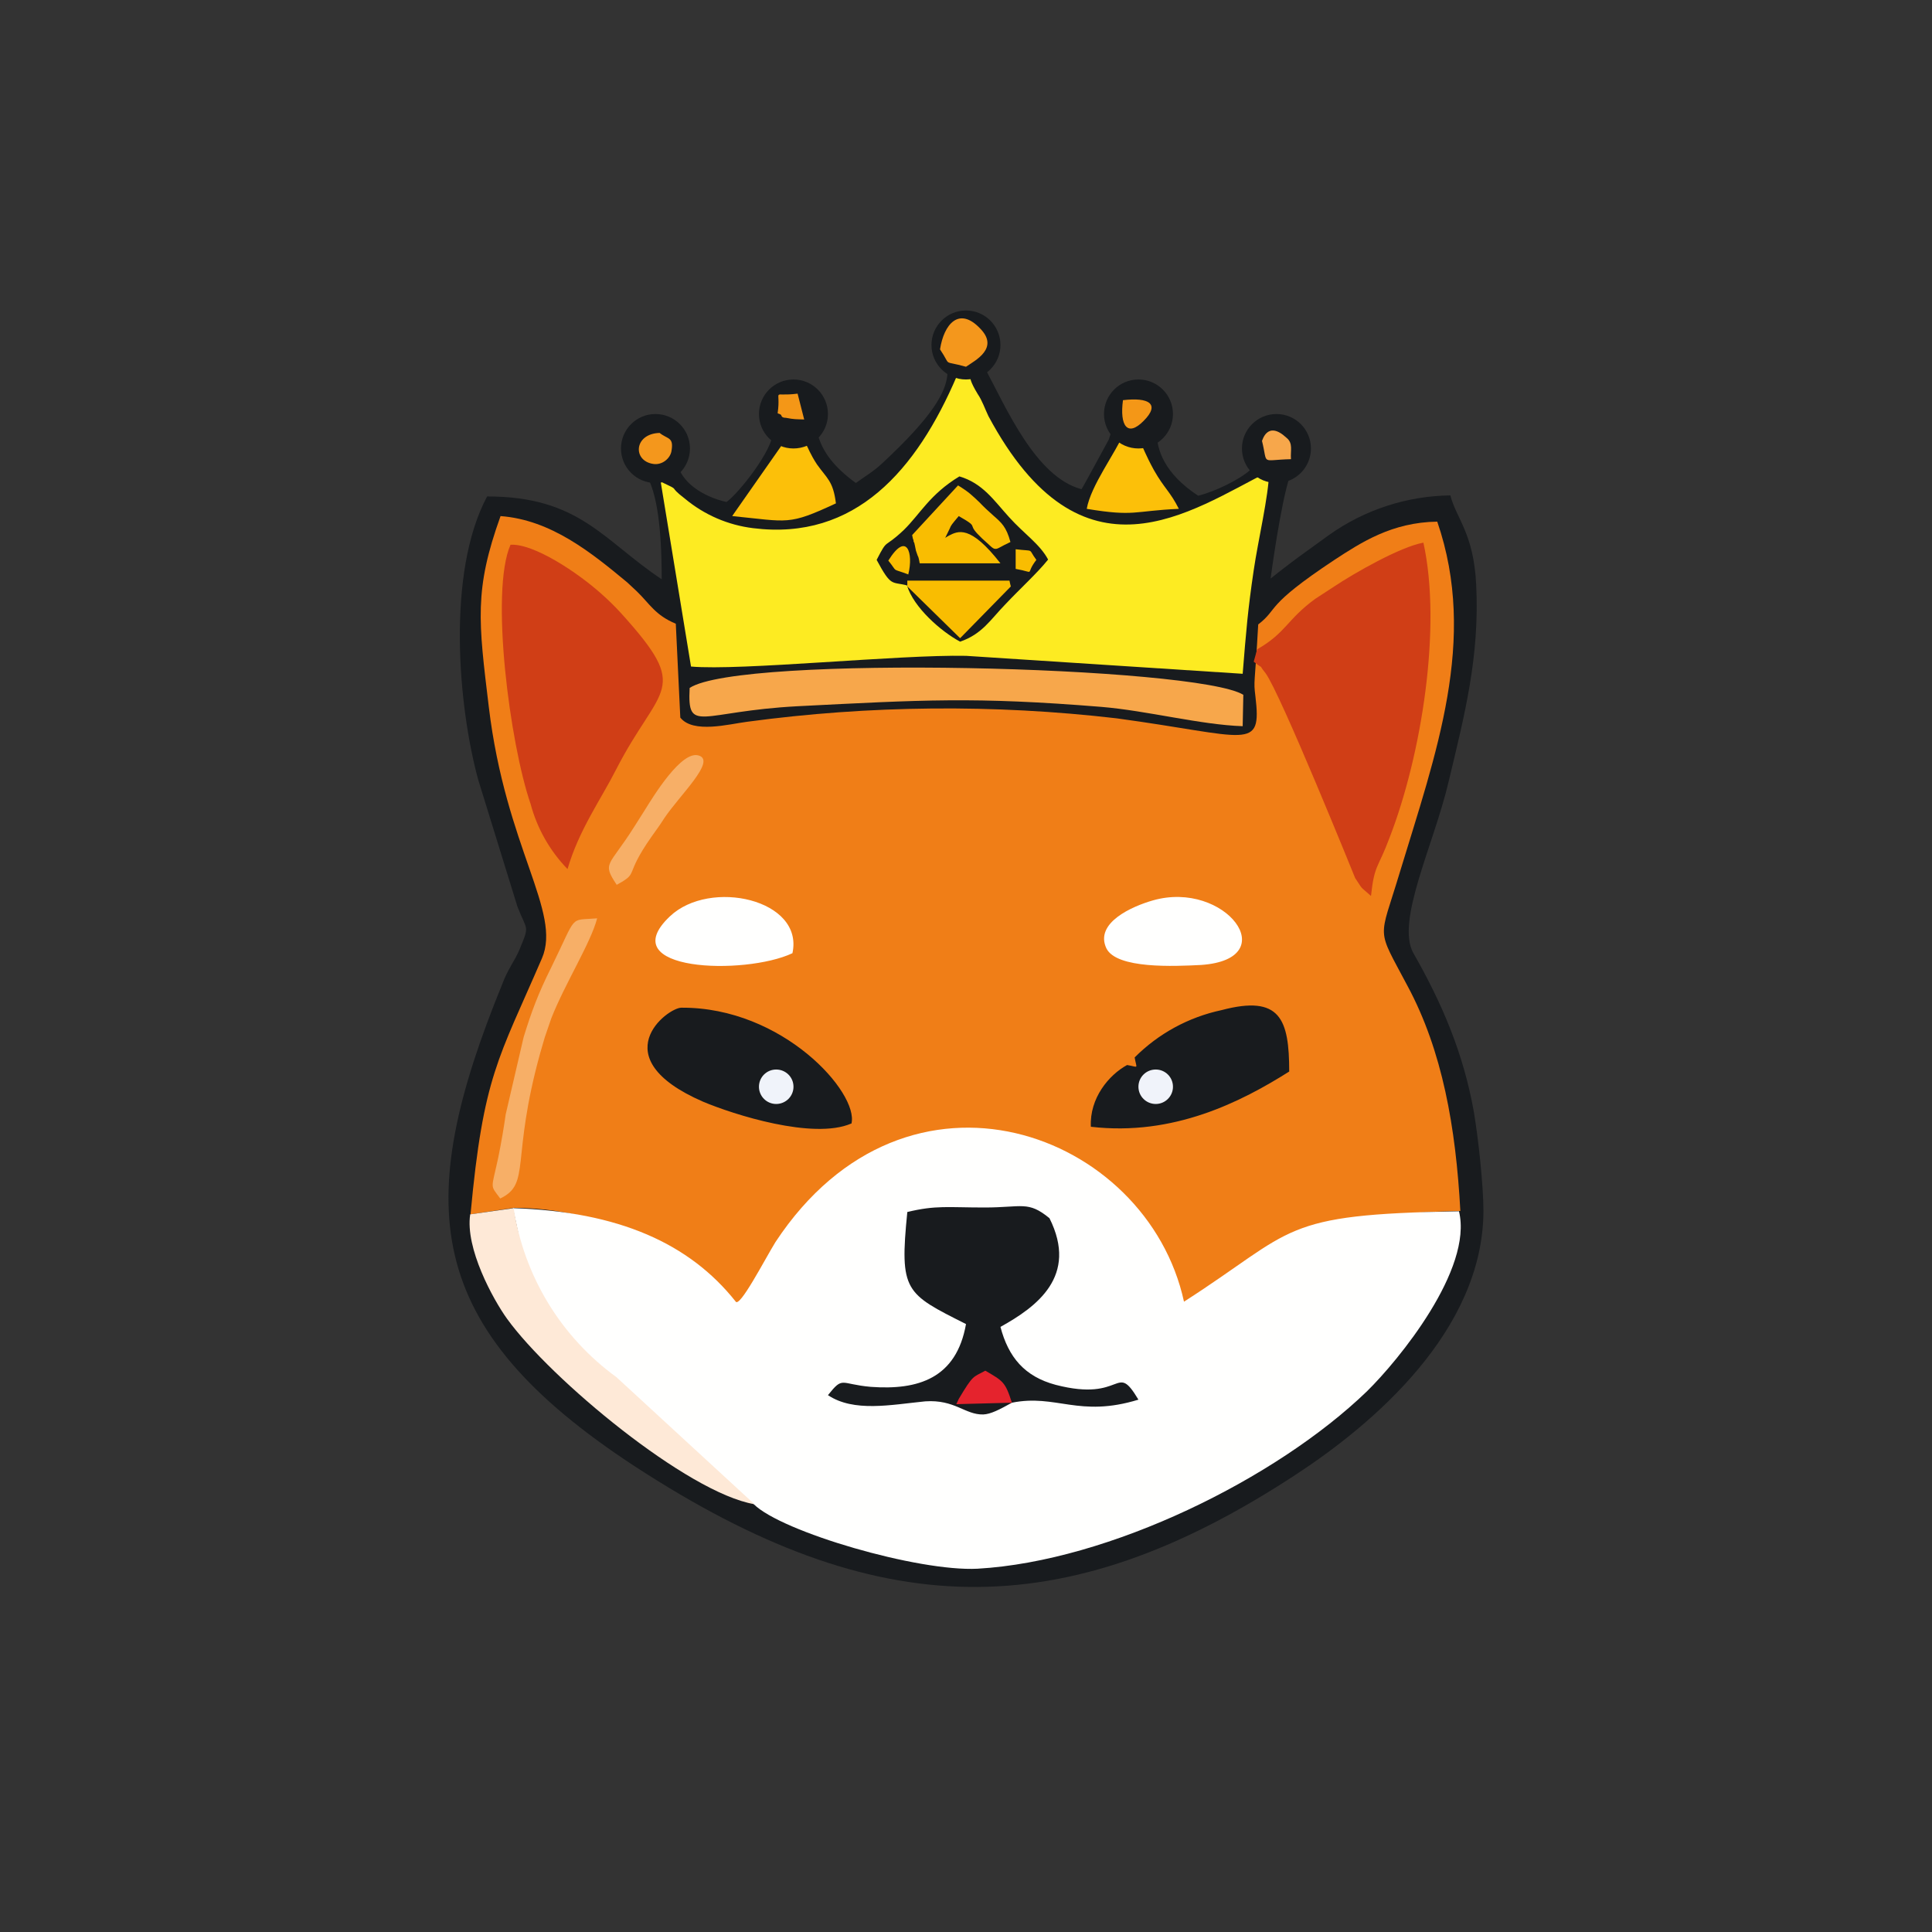 <svg width="24" height="24" viewBox="0 0 24 24" fill="none" xmlns="http://www.w3.org/2000/svg">
<rect x="0" y="0" width="24" height="24" fill="#333333" stroke="none"/>
<path d="M8.22 7.196C7.491 6.711 7.2 6.167 6.051 6.167C5.545 7.114 5.691 8.773 5.94 9.685L6.428 11.263C6.548 11.571 6.582 11.486 6.454 11.794C6.398 11.931 6.308 12.038 6.24 12.223C5.125 14.953 5.232 16.483 7.89 18.218C10.881 20.168 13.195 20.224 16.105 18.313C17.048 17.695 18.42 16.538 18.428 15.047C18.428 14.73 18.364 14.134 18.308 13.808C18.18 13.088 17.914 12.463 17.558 11.841C17.335 11.447 17.811 10.495 17.995 9.711C18.197 8.867 18.381 8.155 18.338 7.268C18.308 6.625 18.09 6.441 18.017 6.154C17.475 6.161 16.949 6.333 16.508 6.647L16.272 6.818C16.08 6.955 15.951 7.054 15.784 7.187C15.818 6.93 15.955 5.983 16.067 5.816C16.178 5.648 16.195 5.747 15.99 5.43C15.827 5.194 15.904 5.241 15.681 5.297C15.681 5.726 15.737 5.631 15.527 5.841C15.398 5.957 15.094 6.107 14.884 6.158C14.048 5.61 14.481 4.967 14.481 4.967C14.095 4.71 14.481 4.8 13.928 4.928C13.774 5.571 13.885 5.096 13.774 5.46C13.765 5.473 13.474 6.017 13.435 6.077C12.865 5.927 12.497 5.061 12.235 4.573C12.428 4.285 12.334 4.573 12.214 4.071C12.102 4.045 12.137 4.08 12 4.071H11.901C11.781 4.08 11.841 3.938 11.785 4.071C11.571 4.573 12.231 4.577 10.954 5.76C10.855 5.854 10.744 5.918 10.632 6C10.071 5.593 10.152 5.276 10.071 4.928C9.694 4.928 9.471 4.688 9.531 5.1L9.565 5.211C9.608 5.404 9.604 5.181 9.604 5.357C9.604 5.593 9.171 6.133 9.025 6.236C8.734 6.171 8.455 5.991 8.412 5.743C8.335 5.314 8.871 5.451 8.138 5.276C8.018 5.378 7.924 5.477 7.817 5.593C7.945 5.85 8.22 5.816 8.22 7.196Z" fill="#181B1E"/>
<path d="M14.001 13.23C14.151 13.255 14.121 13.286 14.095 13.136C14.391 12.839 14.766 12.635 15.175 12.548C15.904 12.355 16.015 12.66 16.015 13.311C15.424 13.684 14.58 14.117 13.551 13.997C13.534 13.641 13.774 13.354 14.001 13.23ZM10.572 13.958C10.101 14.16 9.115 13.847 8.73 13.684C7.474 13.136 8.292 12.518 8.464 12.518C9.724 12.51 10.671 13.577 10.577 13.958H10.572ZM5.845 15.085L6.385 15.004C6.919 15.006 7.446 15.126 7.927 15.355C8.409 15.585 8.834 15.919 9.171 16.333C9.188 16.316 9.214 16.277 9.218 16.285C9.265 16.38 9.938 15.857 10.075 15.643C11.717 13.157 13.902 14.4 14.361 16.5C15.758 15.6 15.904 15.085 18.141 15.043C18.085 14.005 17.918 13.054 17.485 12.248C17.091 11.503 17.13 11.7 17.387 10.843C17.837 9.36 18.36 7.95 17.854 6.48C17.292 6.488 16.911 6.737 16.577 6.955C15.698 7.538 15.891 7.556 15.63 7.757C15.587 8.528 15.57 8.447 15.595 8.648C15.677 9.343 15.514 9.146 13.868 8.923C12.344 8.746 10.803 8.761 9.282 8.966C9.055 8.995 8.61 9.116 8.451 8.914L8.395 7.748C8.138 7.641 8.074 7.504 7.911 7.346L7.791 7.234C7.341 6.861 6.844 6.458 6.218 6.411C5.888 7.328 5.944 7.718 6.072 8.781C6.282 10.534 6.981 11.327 6.732 11.905C6.192 13.157 6.004 13.363 5.845 15.085Z" fill="#F07E17"/>
<path d="M12.57 17.425C12.415 17.511 12.308 17.567 12.214 17.571C11.987 17.576 11.862 17.383 11.494 17.408C11.065 17.451 10.607 17.546 10.285 17.331C10.478 17.091 10.431 17.194 10.817 17.228C11.404 17.271 11.88 17.125 12 16.448C11.245 16.067 11.172 16.046 11.271 15.056C11.627 14.97 11.772 15 12.231 15C12.698 15 12.771 14.914 13.037 15.133C13.397 15.853 12.878 16.234 12.428 16.483C12.527 16.86 12.728 17.1 13.114 17.203C13.971 17.425 13.851 16.903 14.142 17.387C13.401 17.614 13.122 17.314 12.57 17.425ZM6.372 15.008C6.565 15.925 6.715 16.663 7.457 17.228L9.364 18.686C9.707 19.028 11.404 19.526 12.145 19.487C13.782 19.393 15.857 18.368 16.98 17.284C17.374 16.898 18.3 15.767 18.124 15.047C15.882 15.085 16.105 15.274 14.708 16.17C14.25 14.061 11.275 12.943 9.634 15.428C9.501 15.643 9.184 16.26 9.137 16.166C8.567 15.45 7.692 15.051 6.372 15.008Z" fill="#FFFFFE"/>
<path d="M11.271 7.273C11.074 7.221 11.074 7.298 10.89 6.955C11.035 6.673 10.971 6.827 11.228 6.583C11.43 6.386 11.55 6.141 11.918 5.918C12.21 6.004 12.347 6.218 12.535 6.424C12.724 6.634 12.917 6.758 13.02 6.951C12.882 7.123 12.677 7.307 12.488 7.508C12.304 7.697 12.201 7.877 11.927 7.971C11.687 7.843 11.348 7.543 11.267 7.273H11.271ZM9.355 6.561C9.045 6.523 8.752 6.397 8.511 6.197C8.271 6.013 8.485 6.115 8.207 5.983L8.584 8.28C9.192 8.335 11.177 8.13 12 8.147L15.437 8.37C15.48 7.838 15.501 7.577 15.574 7.084C15.63 6.703 15.758 6.171 15.767 5.854C14.785 6.347 13.444 7.346 12.278 5.168C12.235 5.078 12.201 4.976 12.145 4.894C11.944 4.564 12.188 4.753 11.888 4.667C11.387 5.841 10.624 6.72 9.355 6.561Z" fill="#FDEB22"/>
<path d="M15.617 8.066L15.574 8.22C15.745 8.353 15.6 8.211 15.72 8.361C15.904 8.606 16.834 10.907 16.834 10.907C16.941 11.066 16.877 10.993 17.031 11.13C17.074 10.731 17.117 10.796 17.262 10.405C17.657 9.386 17.914 7.791 17.682 6.741C17.391 6.793 16.812 7.127 16.581 7.281L16.337 7.44C15.985 7.697 15.977 7.86 15.617 8.066ZM6.342 6.767C6.085 7.346 6.334 9.24 6.591 9.986C6.672 10.29 6.83 10.569 7.05 10.796C7.191 10.311 7.465 9.93 7.65 9.566C8.198 8.494 8.601 8.597 7.714 7.616C7.638 7.533 7.558 7.454 7.474 7.38C7.174 7.11 6.63 6.75 6.342 6.767Z" fill="#D03E16"/>
<path d="M8.567 8.546C8.537 9.124 8.695 8.837 9.908 8.773C11.451 8.695 12.102 8.653 13.68 8.781C14.25 8.828 14.914 9.004 15.437 9.021L15.445 8.631C14.867 8.276 9.192 8.13 8.567 8.546Z" fill="#F7A74B"/>
<path d="M9.372 18.686L7.658 17.108C7.317 16.86 7.028 16.547 6.809 16.187C6.59 15.826 6.444 15.426 6.381 15.008L5.841 15.085C5.777 15.505 6.124 16.14 6.3 16.384C6.84 17.13 8.537 18.544 9.372 18.686Z" fill="#FEE9D7"/>
<path d="M14.322 11.185C14.065 11.258 13.594 11.464 13.744 11.781C13.872 12.038 14.588 12.004 14.922 11.987C15.96 11.914 15.222 10.928 14.322 11.185ZM9.844 11.841C9.99 11.173 8.82 10.911 8.322 11.383C7.598 12.068 9.252 12.12 9.844 11.841Z" fill="#FFFFFE"/>
<path d="M6.214 14.888C6.6 14.704 6.342 14.413 6.711 13.08L6.767 12.887L6.848 12.651C7.02 12.214 7.337 11.717 7.418 11.408C7.062 11.438 7.178 11.344 6.848 12.017C6.685 12.343 6.6 12.574 6.505 12.883L6.282 13.843C6.261 13.993 6.227 14.198 6.188 14.387C6.102 14.786 6.085 14.713 6.214 14.888Z" fill="#F7AF67"/>
<path d="M9.098 6.411C9.797 6.48 9.788 6.531 10.384 6.253C10.35 5.974 10.272 5.944 10.148 5.768C9.977 5.507 10.062 5.481 9.822 5.383C9.805 5.396 9.788 5.396 9.788 5.421L9.098 6.407V6.411ZM13.5 6.321C14.1 6.42 14.074 6.347 14.644 6.321C14.537 6.107 14.464 6.068 14.335 5.841C14.121 5.451 14.232 5.498 13.967 5.37C13.855 5.631 13.551 6.03 13.5 6.321Z" fill="#FCC009"/>
<path d="M8.142 6C8.379 6 8.571 5.808 8.571 5.571C8.571 5.335 8.379 5.143 8.142 5.143C7.906 5.143 7.714 5.335 7.714 5.571C7.714 5.808 7.906 6 8.142 6Z" fill="#181B1E"/>
<path d="M9.857 5.571C10.093 5.571 10.285 5.379 10.285 5.143C10.285 4.906 10.093 4.714 9.857 4.714C9.62 4.714 9.428 4.906 9.428 5.143C9.428 5.379 9.62 5.571 9.857 5.571Z" fill="#181B1E"/>
<path d="M15.857 6C16.093 6 16.285 5.808 16.285 5.571C16.285 5.335 16.093 5.143 15.857 5.143C15.62 5.143 15.428 5.335 15.428 5.571C15.428 5.808 15.62 6 15.857 6Z" fill="#181B1E"/>
<path d="M14.142 5.571C14.379 5.571 14.571 5.379 14.571 5.143C14.571 4.906 14.379 4.714 14.142 4.714C13.906 4.714 13.714 4.906 13.714 5.143C13.714 5.379 13.906 5.571 14.142 5.571Z" fill="#181B1E"/>
<path d="M12 4.714C12.236 4.714 12.428 4.522 12.428 4.286C12.428 4.049 12.236 3.857 12 3.857C11.763 3.857 11.571 4.049 11.571 4.286C11.571 4.522 11.763 4.714 12 4.714Z" fill="#181B1E"/>
<path d="M7.658 10.993C7.95 10.834 7.74 10.898 8.091 10.397C8.181 10.268 8.177 10.281 8.254 10.161C8.447 9.874 8.897 9.454 8.682 9.386C8.468 9.313 8.117 9.891 8.005 10.071L7.877 10.273C7.564 10.77 7.474 10.71 7.662 10.993H7.658Z" fill="#F7AF67"/>
<path d="M11.678 4.341C11.828 4.564 11.691 4.47 12 4.556C12.12 4.474 12.415 4.324 12.175 4.08C11.91 3.801 11.725 4.033 11.678 4.337V4.341Z" fill="#F4971C"/>
<path d="M12.57 17.425C12.488 17.164 12.458 17.155 12.24 17.027C12.085 17.113 12.094 17.07 11.91 17.378L11.88 17.443L12.565 17.425L12.57 17.425Z" fill="#E5232D"/>
<path d="M8.194 5.378C7.872 5.387 7.855 5.73 8.121 5.764C8.228 5.777 8.322 5.696 8.34 5.61C8.374 5.426 8.297 5.46 8.194 5.378Z" fill="#F4971C"/>
<path d="M15.677 5.477C15.754 5.785 15.651 5.713 16.037 5.704C16.028 5.597 16.067 5.507 15.981 5.438C15.741 5.215 15.681 5.477 15.677 5.477Z" fill="#F7A74B"/>
<path d="M13.95 4.971C13.907 5.288 14.005 5.434 14.207 5.228C14.417 5.018 14.271 4.933 13.95 4.971ZM9.66 5.134C9.677 5.143 9.702 5.143 9.707 5.164C9.715 5.19 9.75 5.19 9.762 5.19C9.87 5.211 9.887 5.207 9.99 5.211L9.908 4.89C9.565 4.933 9.707 4.808 9.66 5.134Z" fill="#F49717"/>
<path d="M11.284 7.131C11.348 6.874 11.267 6.591 11.035 6.964C11.164 7.123 11.057 7.05 11.284 7.136V7.131Z" fill="#FBBE00"/>
<path d="M12.874 6.955C12.762 6.806 12.865 6.853 12.617 6.823V7.067C12.882 7.114 12.724 7.148 12.874 6.955Z" fill="#F9BD01"/>
<path d="M9.642 13.714C9.761 13.714 9.857 13.618 9.857 13.5C9.857 13.381 9.761 13.286 9.642 13.286C9.524 13.286 9.428 13.381 9.428 13.5C9.428 13.618 9.524 13.714 9.642 13.714Z" fill="#F0F3FA"/>
<path d="M14.357 13.714C14.475 13.714 14.571 13.618 14.571 13.5C14.571 13.381 14.475 13.286 14.357 13.286C14.238 13.286 14.142 13.381 14.142 13.5C14.142 13.618 14.238 13.714 14.357 13.714Z" fill="#F0F3FA"/>
<path d="M11.271 7.208V7.285L11.927 7.928L12.557 7.285C12.55 7.261 12.545 7.237 12.54 7.213H11.271V7.208ZM12.428 6.998C12.051 6.514 11.901 6.596 11.785 6.655L11.742 6.681L11.798 6.566C11.815 6.523 11.82 6.518 11.91 6.411C12.068 6.501 12.072 6.514 12.081 6.54C12.09 6.566 12.102 6.596 12.201 6.69C12.304 6.78 12.33 6.818 12.364 6.818C12.394 6.823 12.432 6.788 12.552 6.733C12.501 6.544 12.441 6.493 12.338 6.403C12.279 6.351 12.221 6.297 12.167 6.24C12.072 6.15 12.034 6.111 11.901 6.03L11.331 6.647L11.34 6.69L11.348 6.711C11.348 6.72 11.348 6.733 11.357 6.741L11.365 6.776L11.378 6.84L11.4 6.904C11.408 6.917 11.412 6.926 11.425 6.998H12.428Z" fill="#F9BD01"/>
</svg>
